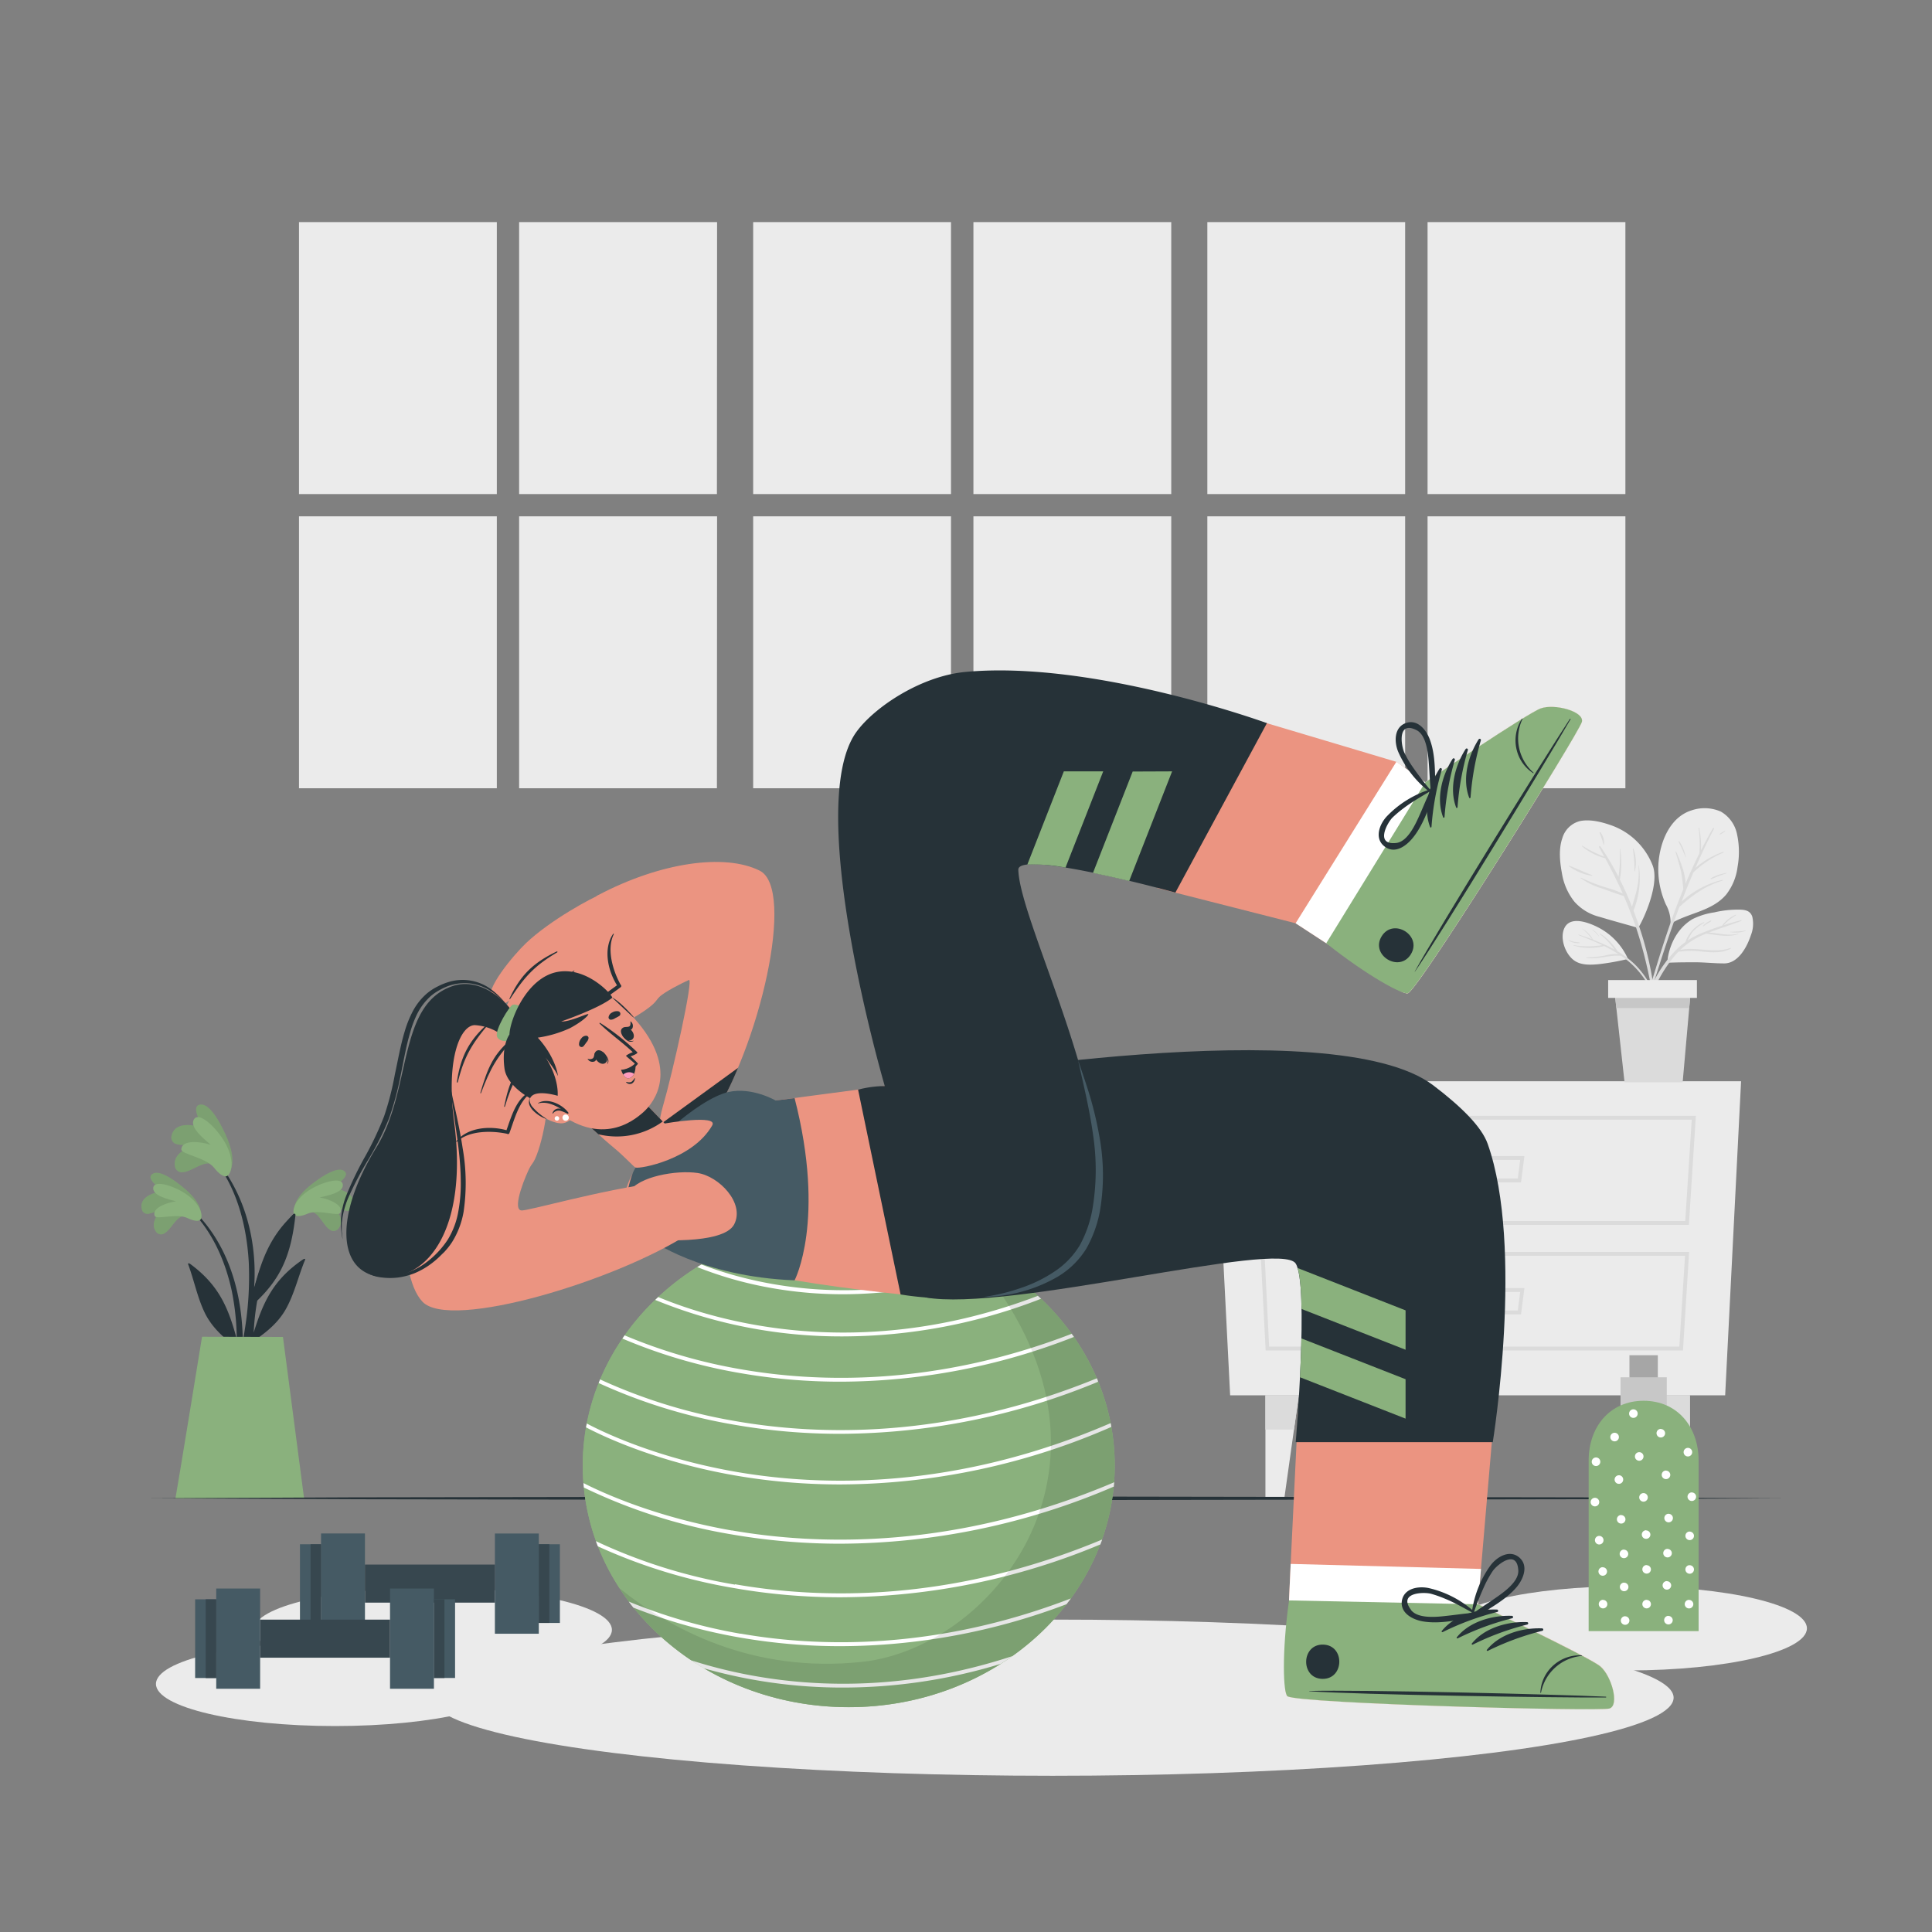 <svg xmlns="http://www.w3.org/2000/svg" viewBox="0 0 500 500"><rect x="0" y="0" width="500" height="500" fill="#808080" stroke="none"/><g id="freepik--background-complete--inject-54"><polygon points="318.36 361.11 446.47 361.11 450.59 279.82 314.24 279.82 318.36 361.11" style="fill:#ebebeb"></polygon><path d="M437.08,317H324.25l-1.55-28.22H438.89ZM325.2,316H436.14l1.68-26.22H323.76Z" style="fill:#dbdbdb"></path><path d="M435.55,349.5h-108L326.23,324H437.14Zm-107.1-1H434.61L436.08,325H327.28Z" style="fill:#dbdbdb"></path><path d="M393.64,306H369.72l-.87-6.81h25.67Zm-23-1h22.16l.62-4.81H370Z" style="fill:#dbdbdb"></path><path d="M393.64,340.16H369.72l-.87-6.8h25.67Zm-23-1h22.16l.62-4.8H370Z" style="fill:#dbdbdb"></path><polygon points="336.13 361.11 334.88 369.96 332.38 387.76 327.49 387.76 327.49 361.11 336.13 361.11" style="fill:#ebebeb"></polygon><polygon points="336.13 361.11 334.88 369.96 327.49 369.96 327.49 361.11 336.13 361.11" style="fill:#dbdbdb"></polygon><polygon points="428.7 361.11 429.94 369.96 432.45 387.76 437.34 387.76 437.34 361.11 428.7 361.11" style="fill:#ebebeb"></polygon><polygon points="428.7 361.11 429.94 369.96 437.34 369.96 437.34 361.11 428.7 361.11" style="fill:#dbdbdb"></polygon><path d="M128.58,127.87H77.38V57.48h51.2Zm57-70.39H134.35v70.39h51.19Zm-57,76.15H77.38V204h51.2Zm57,0H134.35V204h51.19ZM363.65,57.48H312.46v70.39h51.19Zm57,0h-51.2v70.39h51.2Zm-57,76.15H312.46V204h51.19Zm57,0h-51.2V204h51.2ZM246.12,57.48h-51.2v70.39h51.2Zm57,0h-51.2v70.39h51.2Zm-57,76.15h-51.2V204h51.2Zm57,0h-51.2V204h51.2Z" style="fill:#ebebeb"></path><path d="M429.39,221.76a22.13,22.13,0,0,0,.43,8.54,22.84,22.84,0,0,0,1.31,3.78,9.69,9.69,0,0,1,1.22,4.8c-.17.11.4.1.42-.07,4.57-2.6,10.43-3.08,14-7.34a14.55,14.55,0,0,0,2.91-7.12,21.7,21.7,0,0,0-.17-8.61,8.74,8.74,0,0,0-4.14-5.69,10.39,10.39,0,0,0-7.56-.34C432.65,211.3,430.11,216.81,429.39,221.76Z" style="fill:#ebebeb"></path><path d="M427,255.6q.93-3.12,1.89-6.23c1.25-4.06,2.56-8.11,4-12.11q1.31-3.6,2.74-7.12a44.09,44.09,0,0,0-.55-4.42c-.38-1.78-.94-3.49-1.45-5.22,0-.11.14-.17.18-.07,1,2.39,2.37,5.45,2.4,8.28,1.12-2.66,2.31-5.28,3.59-7.86a32.65,32.65,0,0,0-.2-6.55.08.08,0,0,1,.16,0,23.24,23.24,0,0,1,.44,5.78c1-1.94,2-3.86,3.12-5.75.1-.17.34,0,.25.18-1.72,3.3-3.31,6.68-4.81,10.1a22.31,22.31,0,0,1,7.17-4.15c.12,0,.2.13.09.18a26.14,26.14,0,0,0-7.76,5.13c-1.07,2.51-2.1,5-3.07,7.58a23.81,23.81,0,0,1,10.56-5.64c.13,0,.17.16,0,.2-4.38,1.32-7.79,3.8-11.12,6.79-.38,1-.77,2.06-1.14,3.09q-2.11,5.88-4,11.83c-.62,1.9-1.22,3.8-1.82,5.71s-1.14,4.21-2,6.19c-.08.19-.42.15-.37-.08A59.9,59.9,0,0,1,427,255.6Z" style="fill:#dbdbdb"></path><path d="M434.62,217.75a11.39,11.39,0,0,1,1.65,4.11s0,.06-.06,0a35.3,35.3,0,0,0-1.79-4C434.35,217.72,434.55,217.64,434.62,217.75Z" style="fill:#dbdbdb"></path><path d="M442.78,227.28a12.2,12.2,0,0,1,4.1-1.38s.06,0,0,.07c-.66.27-1.36.46-2,.72s-1.33.57-2,.8A.12.12,0,0,1,442.78,227.28Z" style="fill:#dbdbdb"></path><path d="M445.08,215.82a7.79,7.79,0,0,1,1.32-.81.07.07,0,0,1,.07.11,7.66,7.66,0,0,1-1.3.85C445.09,216,445,215.88,445.08,215.82Z" style="fill:#dbdbdb"></path><path d="M414,237.29c3.3,1,6.61,1.88,9.9,2.84.28.09,5.85-10.58,3.84-16.07a17.92,17.92,0,0,0-11.19-10.62c-2.35-.8-5.24-1.47-7.73-.93a6.4,6.4,0,0,0-4.48,4.38c-1,2.82-.66,6.19-.12,9.07a15.79,15.79,0,0,0,3.24,7.4A12.85,12.85,0,0,0,414,237.29Z" style="fill:#ebebeb"></path><path d="M409.2,227.15a43.75,43.75,0,0,0,6.46,2.54,27.83,27.83,0,0,1,4.31,1.56c-1.39-3.1-2.92-6.14-4.54-9.14a14.93,14.93,0,0,1-6-3.08.09.09,0,0,1,.12-.14,30.24,30.24,0,0,0,5.63,2.82c-.44-.81-.88-1.62-1.33-2.43a.2.2,0,0,1,.34-.22,70.91,70.91,0,0,1,4.67,7.85,35.31,35.31,0,0,0,.34-7.2c0-.06.09-.06.1,0a23.87,23.87,0,0,1-.08,7.91c1.15,2.3,2.2,4.66,3.15,7.06.38-1.44.86-2.85,1.19-4.3a19.62,19.62,0,0,0,.47-6.34.05.05,0,0,1,.1,0,22.43,22.43,0,0,1-1.38,11.64c.55,1.44,1.07,2.88,1.55,4.33a86,86,0,0,1,4.37,22.85.14.14,0,0,1-.28,0,113.13,113.13,0,0,0-4.9-22.58c-1-2.87-2.06-5.66-3.26-8.4-1.95-.57-3.89-1.35-5.8-2a18.13,18.13,0,0,1-5.33-2.62A.07.07,0,0,1,409.2,227.15Z" style="fill:#dbdbdb"></path><path d="M406.13,224.05c2,.72,3.92,1.72,5.93,2.44.1,0,0,.19-.05.17a13.53,13.53,0,0,1-6-2.5C406,224.11,406.06,224,406.13,224.05Z" style="fill:#dbdbdb"></path><path d="M422.57,219.7c0-.1.14-.16.17,0a10.25,10.25,0,0,1,.39,5.72.07.07,0,0,1-.14,0A31.59,31.59,0,0,0,422.57,219.7Z" style="fill:#dbdbdb"></path><path d="M414.25,215.42a4.9,4.9,0,0,1,.88,3.15c0,.07-.12.11-.14,0-.24-1.06-.66-2-1-3.06A.14.14,0,0,1,414.25,215.42Z" style="fill:#dbdbdb"></path><path d="M453.14,242c-1,3.06-3.26,7.3-6.89,7.33-2.35,0-4.73-.25-7.09-.29-2.52,0-5.06,0-7.58.12-.21,0,.3-7.57,6.38-11.26a18.44,18.44,0,0,1,5.71-1.78,26.48,26.48,0,0,1,6.75-.7c1.4.05,2.56.35,3.06,1.78A8,8,0,0,1,453.14,242Z" style="fill:#ebebeb"></path><path d="M450.53,238.16c-1.48.38-3,.81-4.45,1.28a15.38,15.38,0,0,1,1.23-1.19c.63-.53,1.33-.95,2-1.42a.07.07,0,0,0-.05-.12,8.43,8.43,0,0,0-3.58,2.85c-1.85.6-3.67,1.26-5.44,2a21.28,21.28,0,0,0-3.48,1.83,14.81,14.81,0,0,1,1.26-2.19,12.6,12.6,0,0,1,3-2.37.09.09,0,0,0-.1-.16,8.67,8.67,0,0,0-4.74,5.14,20.64,20.64,0,0,0-3.44,3.13c-4,4.57-7.19,10.64-7.2,16.84,0,.15.24.19.27,0a34.38,34.38,0,0,1,7.66-16.47c.29-.34.58-.66.89-1a28.2,28.2,0,0,1,3.32-.24c1.29,0,2.57.19,3.86.29,2.12.17,4.47.2,6.38-.87a.09.09,0,0,0-.07-.16c-4.26,1.55-8.74-.41-13,.51a19.83,19.83,0,0,1,6.3-4.06l.4-.16c2.73.33,5.62,1,8.29.15a.07.07,0,0,0,0-.13c-2.57.65-5-.16-7.58-.29,2.76-1.08,5.58-1.93,8.36-3C450.78,238.31,450.78,238.09,450.53,238.16Z" style="fill:#dbdbdb"></path><path d="M451.74,240.85a35.53,35.53,0,0,1-4,.3s0,0,0,.06a8.3,8.3,0,0,0,4-.26A.05.05,0,0,0,451.74,240.85Z" style="fill:#dbdbdb"></path><path d="M442.74,238.22a6.58,6.58,0,0,0-2,1.37c-.07.07,0,.19.1.13q.5-.36,1-.69a10.42,10.42,0,0,0,1-.61C442.94,238.35,442.85,238.19,442.74,238.22Z" style="fill:#dbdbdb"></path><path d="M421.28,248.09c.05.1-.1.19-.15.09s0,0,0,0a.11.11,0,0,1-.09.06,60.64,60.64,0,0,1-7.42,1.3c-2,.18-4.33.29-6.09-.88-2.38-1.58-3.95-5.8-2.66-8.49,1.52-3.18,6.12-1.45,8.42-.32A16.84,16.84,0,0,1,421.28,248.09Z" style="fill:#ebebeb"></path><path d="M423.07,249.56a24,24,0,0,0-4.44-3.37,15,15,0,0,0-4.49-4.58c-.09-.06-.16.08-.08.14a20.4,20.4,0,0,1,3.79,4,42.87,42.87,0,0,0-5.56-2.53,7.42,7.42,0,0,0-3-3s-.06,0,0,0a12.28,12.28,0,0,1,2.7,2.83c-1.13-.42-2.28-.81-3.42-1.19-.1,0-.14.12,0,.16,2,.79,4.11,1.63,6.12,2.59a23.61,23.61,0,0,1-7.41,0c-.07,0-.1.09,0,.11a14.57,14.57,0,0,0,7.86.11,36.71,36.71,0,0,1,3.73,2.09,9.33,9.33,0,0,0-3,.25,23.1,23.1,0,0,1-5.3.6c-.07,0-.09.11,0,.12,3.08.53,6-.87,9-.51a22.37,22.37,0,0,1,7.8,9.12c1.28,2.61,2,5.37,3,8.07a.1.1,0,0,0,.19-.06C429.58,259.21,426.94,253.35,423.07,249.56Z" style="fill:#dbdbdb"></path><path d="M413.8,242.27a3.73,3.73,0,0,0-.78-1,3.33,3.33,0,0,0-.91-.68,0,0,0,0,0,0,.05c.25.29.6.5.87.77s.5.6.78.87C413.77,242.37,413.82,242.32,413.8,242.27Z" style="fill:#dbdbdb"></path><path d="M408.74,243.92c-.46-.11-.94-.1-1.4-.2a12.5,12.5,0,0,1-1.36-.4.05.05,0,0,0,0,.1,4.52,4.52,0,0,0,2.8.65A.08.08,0,0,0,408.74,243.92Z" style="fill:#dbdbdb"></path><polygon points="437.68 255.19 437.17 260.88 435.47 280.09 420.43 280.09 418.31 260.88 417.68 255.19 437.68 255.19" style="fill:#dbdbdb"></polygon><polygon points="437.68 255.19 437.17 260.88 418.31 260.88 417.68 255.19 437.68 255.19" style="fill:#c7c7c7"></polygon><rect x="416.19" y="253.64" width="22.97" height="4.62" style="fill:#ebebeb"></rect></g><g id="freepik--Shadow--inject-54"><ellipse cx="421.29" cy="421.41" rx="46.34" ry="10.9" style="fill:#ebebeb"></ellipse><ellipse cx="86.7" cy="435.8" rx="46.34" ry="10.9" style="fill:#ebebeb"></ellipse><ellipse cx="112.02" cy="421.8" rx="46.34" ry="10.9" style="fill:#ebebeb"></ellipse><ellipse cx="272.39" cy="439.36" rx="160.74" ry="20.21" style="fill:#ebebeb"></ellipse></g><g id="freepik--Plant--inject-54"><path d="M50.09,313.26c12.3,12,14.37,30.67,11.77,47-.06.37-.64.27-.64-.08,0-3.72.12-7.4.1-11.07-.06-.17-.12-.32-.19-.49-3.21-2.34-6.16-5-8-8.59-2-4-2.86-8.59-4.43-12.81-.15-.41.28-.29.57-.08,7.48,5.52,9.86,11.46,12,19.39A65.49,65.49,0,0,0,60,334.17c-1.62-7.53-4.82-15-10.22-20.59C49.56,313.37,49.88,313,50.09,313.26Z" style="fill:#263238"></path><path d="M47.78,314.66c-2.12.07-3.44,3.46-5.09,4.44a1.6,1.6,0,0,1-2.34-.36c-1.63-2.29.61-5.1,2.72-6.67-1.51.62-2.76,1.71-4.39,2a1.51,1.51,0,0,1-2-1.18c-.72-3.11,3.18-4.49,5.85-4.56-1.29-.9-5-3.35-3-4.56s6.37,2.3,7.79,3.45c2.09,1.7,4.59,4.24,4.68,6.89C52.12,317.22,49.41,315.31,47.78,314.66Z" style="fill:#8AB17D"></path><path d="M47.78,314.66c-2.12.07-3.44,3.46-5.09,4.44a1.6,1.6,0,0,1-2.34-.36c-1.63-2.29.61-5.1,2.72-6.67-1.51.62-2.76,1.71-4.39,2a1.51,1.51,0,0,1-2-1.18c-.72-3.11,3.18-4.49,5.85-4.56-1.29-.9-5-3.35-3-4.56s6.37,2.3,7.79,3.45c2.09,1.7,4.59,4.24,4.68,6.89C52.12,317.22,49.41,315.31,47.78,314.66Z" style="opacity:0.1"></path><path d="M48.39,315.18c-2.7-1.23-7.9.54-8.34-.48-.9-2.08,3.25-3.51,5.5-3.79-2.07-.56-6-1.45-5.9-3.44.15-2.43,6.06-.34,9.06,1.95,3.77,2.9,3.75,5.69,3.13,6.25C51,316.44,48.84,315.39,48.39,315.18Z" style="fill:#8AB17D"></path><path d="M78.1,312.07c-12.75,11.56-15.52,30.1-13.55,46.5,0,.38.63.3.64-.05.15-3.71.17-7.4.32-11.06.08-.17.14-.32.21-.49,3.3-2.21,6.35-4.73,8.31-8.27,2.21-4,3.19-8.49,4.92-12.64.16-.4-.27-.3-.56-.1-7.69,5.23-10.3,11.07-12.74,18.92a64.8,64.8,0,0,1,1.77-12.3c1.9-7.46,5.38-14.8,11-20.18A.23.23,0,0,0,78.1,312.07Z" style="fill:#263238"></path><path d="M80.36,313.56c2.11.15,3.31,3.58,4.92,4.63a1.59,1.59,0,0,0,2.35-.28c1.72-2.22-.42-5.11-2.46-6.77,1.48.68,2.69,1.82,4.3,2.19a1.53,1.53,0,0,0,2-1.11c.84-3.08-3-4.61-5.68-4.78,1.33-.85,5.14-3.16,3.21-4.44s-6.45,2.05-7.91,3.15c-2.16,1.62-4.75,4.06-4.94,6.7C75.93,316,78.71,314.14,80.36,313.56Z" style="fill:#8AB17D"></path><path d="M80.36,313.56c2.11.15,3.31,3.58,4.92,4.63a1.59,1.59,0,0,0,2.35-.28c1.72-2.22-.42-5.11-2.46-6.77,1.48.68,2.69,1.82,4.3,2.19a1.53,1.53,0,0,0,2-1.11c.84-3.08-3-4.61-5.68-4.78,1.33-.85,5.14-3.16,3.21-4.44s-6.45,2.05-7.91,3.15c-2.16,1.62-4.75,4.06-4.94,6.7C75.93,316,78.71,314.14,80.36,313.56Z" style="opacity:0.1"></path><path d="M79.73,314.05c2.75-1.12,7.87.84,8.35-.16,1-2.05-3.12-3.64-5.35-4,2.09-.48,6.07-1.22,6-3.21-.06-2.44-6.05-.57-9.13,1.61-3.88,2.75-4,5.54-3.36,6.12C77.09,315.21,79.27,314.24,79.73,314.05Z" style="fill:#8AB17D"></path><path d="M65.07,342.61a126.5,126.5,0,0,1-4,18.29.45.45,0,0,1-.89-.18c.83-5.64,2.36-11.17,3.2-16.8a85.2,85.2,0,0,0,1-17.25c-.54-9.5-3.12-19.6-9.32-27-.13-.18.16-.43.3-.26,12.4,14.46,10.43,32.2,10.42,33.79,1.75-6,3.56-12.86,10.21-18.95.28-.27.51-.14.46.3-1.19,11.11-4.28,16.91-10.72,22.85C65.57,339.13,65.35,340.88,65.07,342.61Z" style="fill:#263238"></path><path d="M55,301.3c-2.23-1-5.31,1.85-7.52,2.05a1.83,1.83,0,0,1-2.23-1.56c-.55-3.19,3.19-5,6.17-5.55-1.88-.12-3.72.38-5.56-.11a1.76,1.76,0,0,1-1.46-2.23c.82-3.59,5.56-3.06,8.37-1.78-.89-1.59-3.51-6-.86-6.26s5.45,5.58,6.35,7.5c1.31,2.81,2.63,6.7,1.39,9.5C58.19,306.14,56.34,302.8,55,301.3Z" style="fill:#8AB17D"></path><path d="M55,301.3c-2.23-1-5.31,1.85-7.52,2.05a1.83,1.83,0,0,1-2.23-1.56c-.55-3.19,3.19-5,6.17-5.55-1.88-.12-3.72.38-5.56-.11a1.76,1.76,0,0,1-1.46-2.23c.82-3.59,5.56-3.06,8.37-1.78-.89-1.59-3.51-6-.86-6.26s5.45,5.58,6.35,7.5c1.31,2.81,2.63,6.7,1.39,9.5C58.19,306.14,56.34,302.8,55,301.3Z" style="opacity:0.1"></path><path d="M55.35,302.15c-2.19-2.64-8.48-3.42-8.42-4.7.12-2.61,5.15-2,7.61-1.17-1.86-1.62-5.51-4.53-4.38-6.54,1.37-2.44,6.46,2.71,8.42,6.6,2.45,4.9,1,7.78.09,8.05C57.4,304.76,55.71,302.59,55.35,302.15Z" style="fill:#8AB17D"></path><path d="M73.23,346l5.47,41.81H45.4c.69-3.71,6.89-41.86,6.89-41.86Z" style="fill:#8AB17D"></path></g><g id="freepik--Floor--inject-54"><polygon points="37.69 387.76 90.77 387.51 143.85 387.43 250 387.26 356.15 387.43 409.23 387.51 462.31 387.76 409.23 388 356.15 388.09 250 388.26 143.85 388.09 90.77 388 37.69 387.76" style="fill:#263238"></polygon></g><g id="freepik--Dumbbell--inject-54"><rect x="83.09" y="396.86" width="11.36" height="25.94" style="fill:#455a64"></rect><rect x="77.63" y="399.65" width="5.46" height="20.37" style="fill:#455a64"></rect><rect x="80.37" y="399.65" width="2.73" height="20.37" style="fill:#37474f"></rect><rect x="128.08" y="396.86" width="11.36" height="25.94" transform="translate(267.52 819.67) rotate(180)" style="fill:#455a64"></rect><rect x="139.44" y="399.65" width="5.46" height="20.37" transform="translate(284.34 819.67) rotate(180)" style="fill:#455a64"></rect><rect x="139.44" y="399.64" width="2.73" height="20.37" style="fill:#37474f"></rect><rect x="94.45" y="404.91" width="33.63" height="9.85" style="fill:#37474f"></rect><rect x="55.96" y="411.11" width="11.36" height="25.94" style="fill:#455a64"></rect><rect x="50.5" y="413.9" width="5.46" height="20.37" style="fill:#455a64"></rect><rect x="53.23" y="413.9" width="2.73" height="20.37" style="fill:#37474f"></rect><rect x="100.95" y="411.11" width="11.36" height="25.94" transform="translate(213.25 848.16) rotate(180)" style="fill:#455a64"></rect><rect x="112.3" y="413.9" width="5.46" height="20.37" transform="translate(230.07 848.16) rotate(180)" style="fill:#455a64"></rect><rect x="112.3" y="413.89" width="2.73" height="20.37" style="fill:#37474f"></rect><rect x="67.31" y="419.16" width="33.63" height="9.85" style="fill:#37474f"></rect></g><g id="freepik--gym-ball--inject-54"><ellipse cx="219.65" cy="379.29" rx="68.84" ry="62.52" style="fill:#8AB17D"></ellipse><path d="M288.49,379.29c0,34.53-30.82,62.53-68.84,62.53-25.25,0-47.32-12.35-59.29-30.75a57.92,57.92,0,0,1-9.55-31.78c0-34.53,30.82-62.52,68.84-62.52a74.28,74.28,0,0,1,30.19,6.32C272.73,333.24,288.49,354.59,288.49,379.29Z" style="fill:#8AB17D"></path><path d="M245.46,321.32a113.84,113.84,0,0,1-27.23,3.34,106.9,106.9,0,0,1-18.44-1.58c-2.41-.43-4.69-.92-6.81-1.44.6-.23,1.2-.46,1.81-.67h0a108.92,108.92,0,0,0,48.95-.26C244.33,320.9,244.9,321.11,245.46,321.32ZM257.34,327c-34.76,12.47-62.89,5.22-75.8.25l-1.09.67a97.52,97.52,0,0,0,19.34,5.44,105.83,105.83,0,0,0,18.44,1.59,116.64,116.64,0,0,0,40.2-7.29C258.07,327.4,257.71,327.18,257.34,327Zm11.26,8.36c-46.36,17.66-83.54,6.44-98.24.32-.27.24-.53.49-.79.74a126.84,126.84,0,0,0,48.71,9.44,141.81,141.81,0,0,0,51.14-9.74Zm-89.66,94.38c1,.69,2.08,1.36,3.16,2h0a131.09,131.09,0,0,0,36.16,5A139.7,139.7,0,0,0,259,430.6c1-.63,2-1.29,3-2C225.87,440.48,196,435.18,178.94,429.71Zm98.4-84.55c-35.4,13.65-65.86,12.64-85.69,9.16a137.1,137.1,0,0,1-30-8.76l-.57.83a136.78,136.78,0,0,0,30.33,8.91,151.13,151.13,0,0,0,26.2,2.25A166.16,166.16,0,0,0,277.93,346Zm-85.69,77.62a137.78,137.78,0,0,1-28.92-8.32c.39.53.79,1.05,1.21,1.57a140.09,140.09,0,0,0,27.49,7.72,151.13,151.13,0,0,0,26.2,2.25A165.79,165.79,0,0,0,276,415.17c.39-.49.76-1,1.12-1.49C241.83,427.26,211.44,426.25,191.65,422.78Zm92.2-66.1c-38.73,15.83-72.14,14.83-93.65,11.05A140.38,140.38,0,0,1,155.31,357c-.13.31-.26.62-.37.93a141.42,141.42,0,0,0,35,10.77,158.55,158.55,0,0,0,27.55,2.37,175.56,175.56,0,0,0,66.7-13.47C284.11,357.29,284,357,283.85,356.68Zm3.58,11.59c-40.25,17.4-75.06,16.44-97.23,12.56-21.07-3.7-35-10.67-38.35-12.46l-.18,1c3.88,2.05,17.72,8.78,38.31,12.4a158.55,158.55,0,0,0,27.55,2.37,176.33,176.33,0,0,0,70.08-14.88Zm-98,27.8c-20-3.51-33.74-9.89-38.42-12.28,0,.39.06.78.11,1.16a141.43,141.43,0,0,0,38.09,12.1,164.51,164.51,0,0,0,28.28,2.43,180.6,180.6,0,0,0,70.76-14.78c0-.37.07-.74.1-1.12C247.39,401,212,400,189.41,396.07Zm.79,14a138.63,138.63,0,0,1-36-11.25c.16.45.33.89.51,1.34h0A141.05,141.05,0,0,0,190,411a158.55,158.55,0,0,0,27.55,2.37,175.73,175.73,0,0,0,67.21-13.67h0c.16-.43.32-.84.47-1.27C245.9,414.83,212,413.84,190.2,410Z" style="fill:#fff"></path><path d="M288.49,379.29c0,34.53-30.82,62.53-68.84,62.53-25.25,0-47.32-12.35-59.29-30.75,12.94,10.42,34.36,22.13,62.91,19,34.79-3.84,74.49-53.84,26.57-107C272.73,333.24,288.49,354.59,288.49,379.29Z" style="opacity:0.1"></path></g><g id="freepik--water-bottle--inject-54"><rect x="421.7" y="350.73" width="7.34" height="8.44" style="fill:#a6a6a6"></rect><rect x="419.39" y="356.44" width="11.97" height="9.64" style="fill:#c7c7c7"></rect><path d="M439.6,378v44.13H411.14V378c0-8.74,5.49-15.48,14.23-15.48S439.6,369.28,439.6,378Z" style="fill:#8AB17D"></path><path d="M423.83,365.84a1.11,1.11,0,1,1-1.1-1.11A1.11,1.11,0,0,1,423.83,365.84Zm13,8.87a1.11,1.11,0,1,0,1.11,1.11A1.11,1.11,0,0,0,436.86,374.71Zm-12.6,1.11a1.11,1.11,0,1,0,1.11,1.1A1.1,1.1,0,0,0,424.26,375.82Zm1.11,10.59a1.11,1.11,0,1,0,1.11,1.11A1.11,1.11,0,0,0,425.37,386.41Zm-11.46,11.08a1.11,1.11,0,1,0,1.11,1.1A1.11,1.11,0,0,0,413.91,397.49Zm-1.11-9.86a1.11,1.11,0,1,0,1.11,1.11A1.11,1.11,0,0,0,412.8,387.63Zm.28-10.44a1.11,1.11,0,1,0,1.11,1.11A1.11,1.11,0,0,0,413.08,377.19Zm4.81-6.39a1.11,1.11,0,1,0,1.11,1.11A1.11,1.11,0,0,0,417.89,370.8Zm1.11,11a1.11,1.11,0,1,0,1.11,1.11A1.11,1.11,0,0,0,419,381.79Zm10.85-12a1.11,1.11,0,1,0,1.11,1.11A1.11,1.11,0,0,0,429.85,369.83Zm1.34,10.77a1.11,1.11,0,1,0,1.11,1.1A1.11,1.11,0,0,0,431.19,380.6Zm-11.6,11.51a1.11,1.11,0,1,0,1.11,1.11A1.11,1.11,0,0,0,419.59,392.11Zm12,8.76a1.11,1.11,0,1,0,1.11,1.1A1.11,1.11,0,0,0,431.54,400.87Zm-.17,8.34a1.11,1.11,0,1,0,1.11,1.1A1.11,1.11,0,0,0,431.37,409.21Zm-11.11-8.15a1.11,1.11,0,1,0,1.11,1.11A1.11,1.11,0,0,0,420.26,401.06Zm-5.4,13a1.11,1.11,0,1,0,1.1,1.11A1.1,1.1,0,0,0,414.86,414.06Zm11.14-18a1.11,1.11,0,1,0,1.1,1.11A1.11,1.11,0,0,0,426,396.07Zm.13,9a1.11,1.11,0,1,0,1.11,1.11A1.1,1.1,0,0,0,426.13,405.08Zm0,9a1.11,1.11,0,1,0,1.11,1.11A1.1,1.1,0,0,0,426.13,414.06Zm5.64,4.15a1.11,1.11,0,1,0,1.11,1.11A1.11,1.11,0,0,0,431.77,418.21Zm-17-12.6a1.11,1.11,0,1,0,1.11,1.1A1.1,1.1,0,0,0,414.72,405.61Zm5.54,4a1.11,1.11,0,1,0,1.11,1.1A1.11,1.11,0,0,0,420.26,409.6Zm16.79,4.46a1.11,1.11,0,1,0,1.11,1.11A1.11,1.11,0,0,0,437.05,414.06Zm-16.54,4.24a1.11,1.11,0,1,0,1.11,1.11A1.11,1.11,0,0,0,420.51,418.3Zm16.71-21.92a1.11,1.11,0,1,0,1.11,1.11A1.11,1.11,0,0,0,437.22,396.38Zm0,8.7a1.11,1.11,0,1,0,1.11,1.11A1.11,1.11,0,0,0,437.22,405.08Zm-5.45-13.3a1.11,1.11,0,1,0,1.11,1.11A1.11,1.11,0,0,0,431.77,391.78Zm6-5.53a1.11,1.11,0,1,0,1.11,1.11A1.1,1.1,0,0,0,437.77,386.25Z" style="fill:#fff"></path></g><g id="freepik--Character--inject-54"><path d="M156.21,231.11c-3.08,1.21-13.79,7-20.11,13-3.06,2.92-11,12.25-8.91,14.78s4.62,0,4.62,0-2.76,4.44-.45,6.8,6.16-1.71,6.16-1.71-2.5,4.77,0,6.95,5.65-2.54,5.65-2.54-2.48,4.25.31,5.2c3.36,1.13,7.06-7.23,10.61-10.3.81-.69,17.36-12.94,17.36-12.94Z" style="fill:#eb9481"></path><path d="M143.25,268.35c2.73-6.14,5-8.36,10.49-12,.1-.07,0-.25-.1-.19-5.71,3.11-8.95,5.48-10.7,12.1C142.86,268.56,143.12,268.64,143.25,268.35Z" style="fill:#263238"></path><path d="M137.33,264.18c3.39-6.13,5.82-8.55,11.3-12.83.08-.06,0-.2-.1-.14-5.72,3.74-8.9,6.18-11.48,12.75C136.93,264.26,137.18,264.46,137.33,264.18Z" style="fill:#263238"></path><path d="M132.11,258.39c3.72-5.7,6.26-8.47,12.12-11.94a.13.13,0,0,0-.12-.22c-6.31,3-9.51,6.39-12.16,12C131.77,258.64,131.88,258.75,132.11,258.39Z" style="fill:#263238"></path><path d="M176,249s-4,7.43-6.44,10.31-15.59,10.22-17.34,7.47c-2.26-3.54,4.49-9.28,8.16-11.65,0,0-5.23-8.2-1.27-13.36S176,249,176,249Z" style="fill:#eb9481"></path><path d="M151.94,265.58c.28-4.71,5.3-7.52,8.68-10.09a.39.39,0,0,0,0-.64c-2-3.59-3.69-9.21-1.77-13.07a.1.1,0,0,0-.17-.1c-2.62,3.86-1.37,9.52,1,13.31-3.51,2.58-8.42,5.62-7.81,10.59A0,0,0,1,0,151.94,265.58Z" style="fill:#263238"></path><path d="M183.5,290.71C196.63,271,206,230,196.6,225.32c-9.12-4.54-25.82-2.1-41.85,6.37-2.33,1.24,1.81,4.57,7.5,11.92,2.69,3.48,5.61,17.19,8.21,14.56,1.47-1.5,6.2-3.83,7.81-4.55,1.32-.59-4.1,23.69-6.75,32.83C167.28,301.07,180,296,183.5,290.71Z" style="fill:#eb9481"></path><path d="M191,276.36a87.32,87.32,0,0,1-7.49,14.35c-3.07,4.61-13.12,9.06-12.83.43Z" style="fill:#263238"></path><path d="M106.61,295.1c.27-3.3,3.32-14.3,7.27-22.09,1.92-3.78,8.57-14,11.59-12.8s1.33,4.43,1.33,4.43,3.46-3.92,6.38-2.39.14,6.39.14,6.39,3.85-3.76,6.65-2-.8,6.15-.8,6.15,3.36-3.6,5.06-1.2c2.05,2.89-4.89,8.84-6.8,13.12-.43,1-7.38,20.36-7.38,20.36Z" style="fill:#eb9481"></path><path d="M139.17,272.86c-5.1,4.39-6.57,7.19-8.5,13.51,0,.13-.23.1-.2,0,1.33-6.37,2.66-10.15,8.5-13.74C139.25,272.43,139.41,272.65,139.17,272.86Z" style="fill:#263238"></path><path d="M133.47,268.4c-4.89,5-6.51,8-9,14.52,0,.09-.19,0-.16-.06,1.93-6.56,3.35-10.3,8.9-14.67C133.43,268,133.69,268.17,133.47,268.4Z" style="fill:#263238"></path><path d="M126.42,265.07c-4.39,5.2-6.31,8.44-7.94,15a.13.13,0,0,1-.25,0c1-6.9,3.38-11,8-15.12C126.56,264.67,126.69,264.74,126.42,265.07Z" style="fill:#263238"></path><path d="M130.07,309.83s6-5.95,8-9.14,5.29-17.88,2.16-18.76c-4.05-1.14-7.59,7-8.81,11.18,0,0-9.36-2.65-13.16,2.63S130.07,309.83,130.07,309.83Z" style="fill:#eb9481"></path><path d="M139,282c-4.43,1.63-5.68,7.24-7.16,11.23a.39.39,0,0,1-.61.19c-4-.85-9.88-.88-13,2.07a.1.1,0,0,1-.15-.13c2.94-3.62,8.72-4.06,13-2.86,1.46-4.11,2.95-9.69,7.89-10.54C139,281.94,139.05,282,139,282Z" style="fill:#263238"></path><path d="M229,281.06s7.55,11.46,12.35,54.7c0,0-56-4.43-73-15-7.72-4.79-7.92-10.94-4.73-16.83.79-1.46,16.45-17.58,23.09-20.28,5.87-2.39,13.63,1.22,13.63,1.22Z" style="fill:#eb9481"></path><path d="M162.91,308.41c2.26-3.89,12.14-5.66,17.63-4.84s12.3,7.77,9.47,13.28-21.68,3.94-21.68,3.94,12.86,9.59,37.31,10.56c0,0,8.14-15.49,0-47.16l-4.92.62s-6.09-3.57-12.2-2.2C180.62,284.38,165.7,298,163.6,304s-1.52,9.61-1.52,9.61S161.8,310.32,162.91,308.41Z" style="fill:#455a64"></path><path d="M178.48,319.14c-18.56,12.18-62,25.38-69.16,17.73-7-7.43-4.77-34.71-2.58-43.33.65-2.56,5.53,1.32,14.21,4.65,4.12,1.57,18.09.42,16.31,3.66-1,1.84-4.89,10.94-2.39,11.41,1.42.27,20.35-5.29,36.06-7.32C189,303.62,183.8,315.65,178.48,319.14Z" style="fill:#eb9481"></path><path d="M132.36,261.46c-2.49-3.46-8.87-8.55-15.44-6.19-14.09,5-10.31,26.67-19.48,41.62-11.08,18.05-10,32.37,1,33.54,12.39,1.3,22.68-12.72,19.1-40-2.24-17.05,1.84-25.21,5.39-25.12a13,13,0,0,1,6.46,2.19Z" style="fill:#263238"></path><path d="M116.56,281c.16,2.73.63,5.42,1,8.12s.8,5.39,1.11,8.09.54,5.4.57,8.1a39.9,39.9,0,0,1-.59,8,20.78,20.78,0,0,1-2.74,7.46,23.31,23.31,0,0,1-5.51,5.88A17.77,17.77,0,0,1,103,330a16.61,16.61,0,0,1-4.11.28,14,14,0,0,1-2.05-.28,7.07,7.07,0,0,1-2-.62,10.57,10.57,0,0,0,4,1.23,16.79,16.79,0,0,0,4.25,0,18,18,0,0,0,4.14-1.08,19.55,19.55,0,0,0,3.76-2.05,22,22,0,0,0,3.25-2.75L115,324l.7-.8a18.27,18.27,0,0,0,1.28-1.72,21.78,21.78,0,0,0,3-7.87,51.74,51.74,0,0,0-.25-16.48c-.4-2.71-.93-5.39-1.49-8.06S117,283.71,116.56,281Z" style="fill:#263238"></path><path d="M131.19,260.11a22.82,22.82,0,0,0-4.28-3.71,12.56,12.56,0,0,0-5.21-1.88,12.71,12.71,0,0,0-5.44.57,16.22,16.22,0,0,0-2.51,1.14,13.86,13.86,0,0,0-2.26,1.54,15.73,15.73,0,0,0-3.35,4.29,26.61,26.61,0,0,0-2,5.18c-1.06,3.59-1.68,7.34-2.46,11.08a76.86,76.86,0,0,1-3,11.11,74.21,74.21,0,0,1-5.13,10.29,86.8,86.8,0,0,0-5.3,10,22,22,0,0,0-1.61,5.39l-.19,1.4c0,.47,0,.94,0,1.41l0,.71.08.71.15,1.42a19.23,19.23,0,0,1,.92-11.31,86.17,86.17,0,0,1,5-10.33,84.29,84.29,0,0,0,4.81-10.24A75.48,75.48,0,0,0,102.2,278c.81-3.7,1.44-7.47,2.57-11.18a28,28,0,0,1,2.22-5.4,15.82,15.82,0,0,1,3.77-4.54,14.22,14.22,0,0,1,2.5-1.58,16.92,16.92,0,0,1,2.72-1.12,12.4,12.4,0,0,1,11.15,1.88A20.72,20.72,0,0,1,131.19,260.11Z" style="fill:#263238"></path><path d="M136.17,261.74c-.77-1.15-2.6-2-3.47-1.71s-4.62,6.46-4.1,8.17,3.78,1.24,3.78,1.24Z" style="fill:#8AB17D"></path><path d="M164.48,302.16c1.12.41,14.81-2.09,19.84-10.9,1.68-2.94-12.3-.5-12.3-.5l-.5-.52-7-7.24L152,288.55l-1.74.86s2,1.85,4.62,4.14l.36.33c.14.13.28.26.42.37.37.35.76.7,1.16,1.05l.91.78.95.8C161.86,299.5,164,302,164.48,302.16Z" style="fill:#eb9481"></path><path d="M154.86,293.55a20.17,20.17,0,0,0,16.66-3.31l-7-7.24L152,288.55l-1.74.86S152.29,291.26,154.86,293.55Z" style="fill:#263238"></path><path d="M164.16,263.55c11.77,13.18,5.2,21.72,2.36,24.26-2.59,2.3-11.68,9.81-24.75-2.09s-10.66-21.54-5-27.12S152.39,250.36,164.16,263.55Z" style="fill:#eb9481"></path><path d="M160.27,262.93a11.21,11.21,0,0,1-1.08.58,2,2,0,0,1-1.2.39.63.63,0,0,1-.5-.58,1.59,1.59,0,0,1,.93-1.28,2.31,2.31,0,0,1,1.62-.32A.68.68,0,0,1,160.27,262.93Z" style="fill:#263238"></path><path d="M151,270.77a9.91,9.91,0,0,0,.75-1,2,2,0,0,0,.57-1.14.63.63,0,0,0-.5-.58,1.55,1.55,0,0,0-1.4.72,2.29,2.29,0,0,0-.57,1.55A.67.67,0,0,0,151,270.77Z" style="fill:#263238"></path><path d="M156,272.25s0,.11,0,.14c.83.88,1.64,2,1.1,3a0,0,0,0,0,.05,0C158,274.44,156.9,273,156,272.25Z" style="fill:#263238"></path><path d="M154.33,272c-1.54,1.18.94,4.18,2.37,3.08S155.62,271,154.33,272Z" style="fill:#263238"></path><path d="M153.88,272.68c-.13.38-.13.89-.42,1.19a1.46,1.46,0,0,1-1.36.14s-.06,0,0,.08a1.41,1.41,0,0,0,1.86.56,1.45,1.45,0,0,0,.27-1.92C154.15,272.6,153.92,272.52,153.88,272.68Z" style="fill:#263238"></path><path d="M161,267.79s.1,0,.13,0c.73.95,1.73,1.93,2.83,1.55,0,0,.07,0,0,.06C162.81,270.12,161.5,268.82,161,267.79Z" style="fill:#263238"></path><path d="M161,266.14c1.41-1.34,4,1.58,2.68,2.82S159.82,267.26,161,266.14Z" style="fill:#263238"></path><path d="M161.78,265.8c.37-.05.84,0,1.13-.2s.3-.78.24-1.26c0,0,0,0,.07,0a1.47,1.47,0,0,1,.39,1.87c-.4.52-1.18.36-1.8-.08C161.69,266,161.63,265.82,161.78,265.8Z" style="fill:#263238"></path><path d="M162.16,280a1.82,1.82,0,0,0,1.24,0,3.36,3.36,0,0,0,.85-1s.07,0,.08,0a1.66,1.66,0,0,1-.83,1.44,1.29,1.29,0,0,1-1.4-.28A.07.07,0,0,1,162.16,280Z" style="fill:#263238"></path><path d="M163.19,273.38s1.35,1.21,1.9,1.86c0,.06-.08.22-.29.42,0,0,0,0,0,0a4,4,0,0,1-4,1.38c-.09,0-.07-.16,0-.17a6.05,6.05,0,0,0,3.5-1.57c-.11-.22-2.39-2-2.29-2.09a7.37,7.37,0,0,1,1.75-.91c-2.74-2.61-5.88-4.75-8.57-7.39a.11.11,0,0,1,.13-.18,60.65,60.65,0,0,1,9.57,7.56C165.29,272.63,163.54,273.27,163.19,273.38Z" style="fill:#263238"></path><path d="M164.44,275.43a4.89,4.89,0,0,1-.34,2.46,2.17,2.17,0,0,1-.9,1c-.87.5-1.51-.12-1.91-.79a5.19,5.19,0,0,1-.51-1.14A6.33,6.33,0,0,0,164.44,275.43Z" style="fill:#263238"></path><path d="M164.1,277.89a2.17,2.17,0,0,1-.9,1c-.87.5-1.51-.12-1.91-.79A2.27,2.27,0,0,1,164.1,277.89Z" style="fill:#ff9bbc"></path><path d="M143.66,285.87c1.31-1.42,1.26-8.7-5.06-15.5,0,0,5.25,6.5,5.64,7.81s0-4.08-5.06-9.64a30.27,30.27,0,0,0,8.3-2.44c3.24-1.73,4.78-3.26,4.78-3.62s-4.88,2.06-7,1.87c0,0,9.81-3.36,13.17-6.12.39-.32-6.32-8.17-14.19-6.69s-12.25,12.24-12.4,16.21c0,0-2.08,2.66-1.28,8.76S142.25,287.39,143.66,285.87Z" style="fill:#263238"></path><path d="M146.09,290.6a3.73,3.73,0,0,0,.78-.32,2.74,2.74,0,0,0,.68-.48,2.41,2.41,0,0,0,.62-.88,2.8,2.8,0,0,0,.22-.81,3.33,3.33,0,0,0,0-1.19l-3.62-3.2s-6.39-2.1-7.57.5S143.08,291.49,146.09,290.6Z" style="fill:#eb9481"></path><path d="M139.22,285.5s0,.09,0,.07c2.15-.56,4.17.32,6,1.45a1.64,1.64,0,0,0-2.24,1.12c0,.06.07.1.11.05a1.85,1.85,0,0,1,2-.7,9.66,9.66,0,0,1,1.76.74c.18.08.39-.19.21-.32l0,0C145.47,285.75,141.64,284,139.22,285.5Z" style="fill:#263238"></path><path d="M145.84,289.86a.82.82,0,0,0,1.16-.07.81.81,0,0,0-.07-1.15.83.83,0,0,0-1.16.06A.82.82,0,0,0,145.84,289.86Z" style="fill:#fff"></path><path d="M143.75,289.88a.58.58,0,0,0,.77-.87.58.58,0,0,0-.77.87Z" style="fill:#fff"></path><path d="M141.37,289.5a15.6,15.6,0,0,1-3.77-3.28c-.32-.54-.74-1.42-.41-2,.05-.09,0-.11-.08,0a2.33,2.33,0,0,0-.11,1.72,4.8,4.8,0,0,0,1.14,1.64,9,9,0,0,0,3.21,2S141.4,289.52,141.37,289.5Z" style="fill:#263238"></path><path d="M158.52,258.22c-.1,0-.17,0-.08,0,.51.41,5,4.72,5.51,5.1a0,0,0,0,0,.07-.06C163.7,262.81,160.46,259.18,158.52,258.22Z" style="fill:#263238"></path><path d="M416.53,442.16c-2.68.82-80.48-1.28-83.33-3.16a1.11,1.11,0,0,1-.3-.47c-.85-2.32.78-12.21.7-24.35,0-.22.18-4,.43-9.44.67-14.11,1.89-39,1.89-39l50.72,1L383.28,406l-.78,9.13s28.75,13.67,31.63,16.07S419.2,441.34,416.53,442.16Z" style="fill:#eb9481"></path><path d="M416.53,442.16c-2.68.82-80.48-1.28-83.33-3.16a1.11,1.11,0,0,1-.3-.47c-.85-2.32.78-12.21.7-24.35,0-.22.18-4,.43-9.44l49.25,1.3-.78,9.13s28.75,13.67,31.63,16.07S419.2,441.34,416.53,442.16Z" style="fill:#fff"></path><path d="M416.53,442.16c-2.67.82-80.48-1.28-83.33-3.17-1.09-.71-1.52-11.07.4-24.8l48.9,1s28.74,13.65,31.64,16.06S419.2,441.33,416.53,442.16Z" style="fill:#8AB17D"></path><path d="M415.51,439.1c-12.7-.61-64-1.85-76.62-1.48-.1,0-.1.07,0,.08,12.58.88,63.9,1.7,76.62,1.61C415.78,439.3,415.78,439.11,415.51,439.1Z" style="fill:#263238"></path><path d="M409.33,428.4a10.27,10.27,0,0,0-7.68,2.93,9.91,9.91,0,0,0-3,6.73c0,.07.14.08.16,0a11.81,11.81,0,0,1,10.51-9.5A.08.08,0,0,0,409.33,428.4Z" style="fill:#263238"></path><path d="M387.4,416.55c-5.08-.18-11,1.48-14.28,5.56-.13.16.1.34.25.27a70.05,70.05,0,0,1,14.11-5.2A.32.32,0,0,0,387.4,416.55Z" style="fill:#263238"></path><path d="M391.3,418.18c-5.09-.19-11,1.47-14.29,5.56-.13.16.1.33.25.26a70.67,70.67,0,0,1,14.11-5.2A.32.32,0,0,0,391.3,418.18Z" style="fill:#263238"></path><path d="M395.19,419.8c-5.09-.19-11,1.47-14.29,5.56-.12.16.1.33.26.26a69.94,69.94,0,0,1,14.1-5.19A.32.32,0,0,0,395.19,419.8Z" style="fill:#263238"></path><path d="M399.08,421.42c-5.08-.19-11,1.47-14.28,5.56-.13.16.1.34.25.26a70.41,70.41,0,0,1,14.11-5.19A.32.32,0,0,0,399.08,421.42Z" style="fill:#263238"></path><path d="M342.41,425.62c-5.71-.11-5.9,8.76-.18,8.87S348.13,425.74,342.41,425.62Z" style="fill:#263238"></path><path d="M393.22,403.1c-2.53-2.19-5.82-.18-7.46,2A26.72,26.72,0,0,0,380.83,418a.14.14,0,0,0,.16.15.62.62,0,0,0,.9.43c3.68-2.43,7.92-4.56,10.75-8C394.29,408.52,395.6,405.18,393.22,403.1Zm-6.5,10.67c-1.78,1.24-3.61,2.38-5.34,3.68a77.9,77.9,0,0,1,3-7.47,28.24,28.24,0,0,1,1.93-3.39c1.15-1.66,6.24-5.8,6.62-.25C393.18,409.4,388.85,412.3,386.72,413.77Z" style="fill:#263238"></path><path d="M368.15,419.6c4.41.78,9-.37,13.38-1a.62.62,0,0,0,.4-.92.13.13,0,0,0,0-.21A26.61,26.61,0,0,0,369.79,411c-2.67-.58-6.48,0-7,3.36C362.39,417.48,365.57,419.14,368.15,419.6Zm-3-3c-3.34-4.44,3.22-4.64,5.17-4.14a29.75,29.75,0,0,1,3.68,1.3c2.5,1,4.81,2.39,7.19,3.66-2.16.15-4.3.49-6.45.72C372.16,418.44,367,419.09,365.14,416.63Z" style="fill:#263238"></path><path d="M239.43,335.76c21.41,3.9,92-15.05,95.9-8.75,3.45,5.55,0,46.22,0,46.22h51S394.51,322.76,385,296c-1.55-4.38-6.83-9.62-14.12-15.15-26-19.67-131.68-1.18-131.68-1.18Z" style="fill:#263238"></path><path d="M363.76,356.94v10.2l-27.33-10.71c.16-3.26.3-6.7.37-10.05Z" style="fill:#8AB17D"></path><path d="M363.76,339.12v10.19l-26.92-10.55c-.08-4.6-.37-8.46-1-10.59Z" style="fill:#8AB17D"></path><path d="M409.4,186.8c-.65,2.73-41.9,68.72-45,70.24a1.15,1.15,0,0,1-.54,0c-2.44-.44-10.14-6.86-20.64-12.94-.19-.11-3.38-2.2-7.92-5.16l-35.9-9.14L326,186.6l35.38,10.56,7.48,5.3s26.35-17.85,29.88-19.13S410,184.09,409.4,186.8Z" style="fill:#eb9481"></path><path d="M409.4,186.8c-.65,2.73-41.9,68.72-45,70.24a1.15,1.15,0,0,1-.54,0c-2.44-.44-10.14-6.86-20.64-12.94-.19-.11-3.38-2.2-7.92-5.16l26.08-41.79,7.48,5.3s26.35-17.85,29.88-19.13S410,184.09,409.4,186.8Z" style="fill:#fff"></path><path d="M409.4,186.8c-.65,2.72-41.89,68.73-45,70.23-1.17.57-10.31-4.3-21.17-12.92l25.63-41.65s26.34-17.85,29.89-19.13S410,184.08,409.4,186.8Z" style="fill:#8AB17D"></path><path d="M406.24,186.13c-7,10.65-34,54.24-40.1,65.3-.05.09,0,.12.06,0,7.13-10.4,33.85-54.22,40.22-65.23C406.55,186,406.39,185.9,406.24,186.13Z" style="fill:#263238"></path><path d="M393.89,186a10.23,10.23,0,0,0-1.37,8.1,9.91,9.91,0,0,0,4.28,6c.07,0,.14-.08.08-.13A11.8,11.8,0,0,1,394,186.12.08.08,0,0,0,393.89,186Z" style="fill:#263238"></path><path d="M372.56,198.93c-2.74,4.29-4.32,10.25-2.44,15.14.07.18.34.08.35-.09a70.88,70.88,0,0,1,2.67-14.79A.32.32,0,0,0,372.56,198.93Z" style="fill:#263238"></path><path d="M375.93,196.4c-2.74,4.29-4.32,10.25-2.44,15.13.07.19.34.08.35-.08a71,71,0,0,1,2.67-14.8A.32.32,0,0,0,375.93,196.4Z" style="fill:#263238"></path><path d="M379.3,193.86c-2.74,4.29-4.32,10.26-2.44,15.14.07.19.34.08.35-.09a70.88,70.88,0,0,1,2.67-14.79A.32.32,0,0,0,379.3,193.86Z" style="fill:#263238"></path><path d="M382.68,191.33c-2.74,4.29-4.32,10.25-2.45,15.13.07.19.34.09.35-.08a70.88,70.88,0,0,1,2.67-14.79A.32.32,0,0,0,382.68,191.33Z" style="fill:#263238"></path><path d="M357.57,242.31c-3,4.87,4.56,9.53,7.56,4.65S360.57,237.44,357.57,242.31Z" style="fill:#263238"></path><path d="M363.91,187.1c-3.17,1.07-3.11,4.93-2.06,7.45a26.68,26.68,0,0,0,8.63,10.78.13.13,0,0,0,.21-.06c.37.1.86-.1.83-.56-.22-4.4.09-9.13-1.48-13.33C369.13,188.93,366.91,186.1,363.91,187.1Zm5.91,11c.16,2.16.22,4.32.46,6.47a78.1,78.1,0,0,1-4.9-6.41,27,27,0,0,1-1.94-3.39c-.85-1.82-1.83-8.31,3.14-5.82C369.32,190.33,369.63,195.53,369.82,198.11Z" style="fill:#263238"></path><path d="M365.43,217.08c2.91-3.41,4.25-8,6-12a.61.61,0,0,0-.58-.81.13.13,0,0,0-.18-.13,26.64,26.64,0,0,0-11.8,7.17c-1.85,2-3.24,5.61-.62,7.7S363.73,219.07,365.43,217.08Zm-4.08,1.08c-5.53.63-2.38-5.12-1-6.55a30.05,30.05,0,0,1,3-2.52c2.16-1.63,4.5-2.93,6.8-4.34-1,1.95-1.76,3.95-2.65,5.93C366.47,213,364.39,217.82,361.35,218.16Z" style="fill:#263238"></path><path d="M327.88,187.15,304.19,231s-40.81-11.25-40.65-5.89c.41,14.32,28.18,66.25,19.26,92.23C274.14,342.57,233.07,335,233.07,335l-11-53a28.48,28.48,0,0,1,6.91-.93s-21.25-72.44-7.34-91.65c4.55-6.29,16.53-14.42,28.18-15.52C283,170.78,327.88,187.15,327.88,187.15Z" style="fill:#263238"></path><path d="M279,274.37c1.07,3.13,2.15,6.26,3.11,9.44a91.93,91.93,0,0,1,2.3,9.71,55.19,55.19,0,0,1,.22,20.06,31.57,31.57,0,0,1-3.5,9.58,21.91,21.91,0,0,1-7.28,7.18,38.75,38.75,0,0,1-19.16,5.29,50.36,50.36,0,0,0,9.58-2.33A36,36,0,0,0,273,329a21.14,21.14,0,0,0,6.51-6.84,30.6,30.6,0,0,0,3.17-9,60.57,60.57,0,0,0,.21-19.43C282,287.25,280.44,280.84,279,274.37Z" style="fill:#455a64"></path><path d="M303.34,199.63,292.23,228c-2.94-.7-6.17-1.43-9.37-2.09l10.28-26.24Z" style="fill:#8AB17D"></path><path d="M285.51,199.63l-9.76,24.91a43.63,43.63,0,0,0-9.88-.79l9.45-24.12Z" style="fill:#8AB17D"></path></g></svg>
